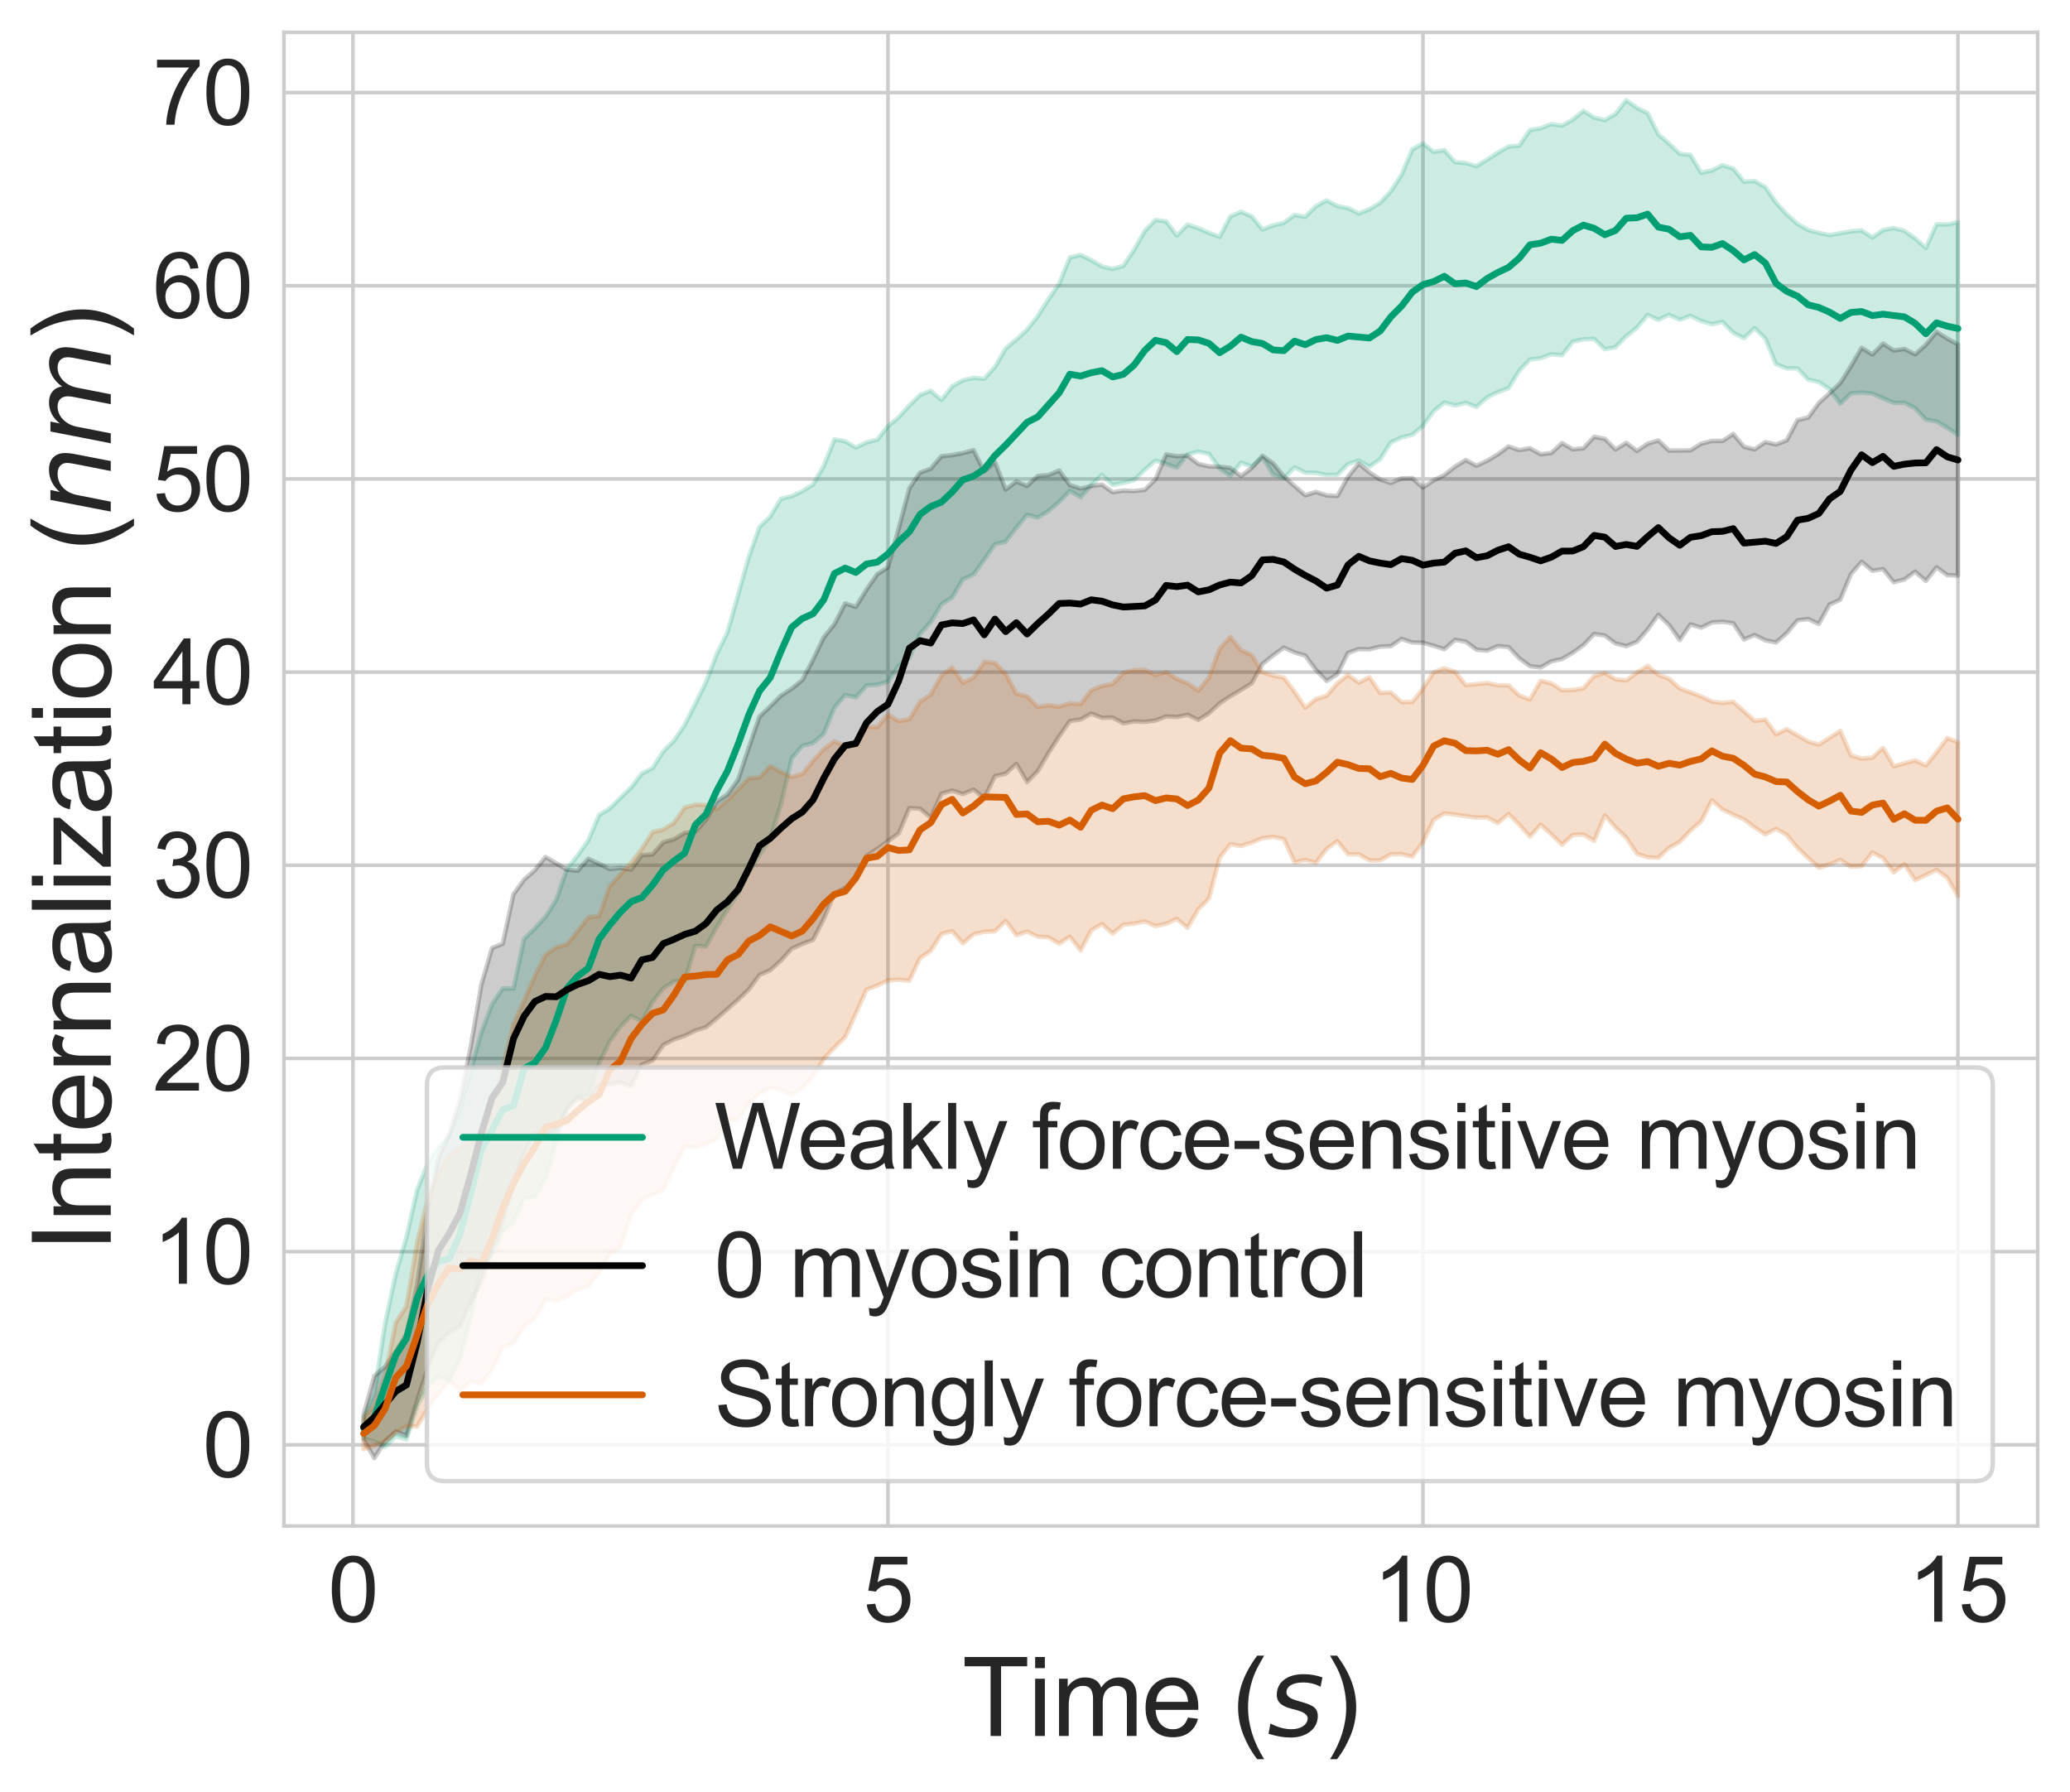 <?xml version="1.0" encoding="utf-8" standalone="no"?>
<!DOCTYPE svg PUBLIC "-//W3C//DTD SVG 1.1//EN"
  "http://www.w3.org/Graphics/SVG/1.1/DTD/svg11.dtd">
<svg xmlns:xlink="http://www.w3.org/1999/xlink" width="461.044pt" height="399.131pt" viewBox="0 0 461.044 399.131" xmlns="http://www.w3.org/2000/svg" version="1.1">
 <defs>
  <style type="text/css">*{stroke-linejoin: round; stroke-linecap: butt}</style>
 </defs>
 <g id="figure_1">
  <g id="patch_1">
   <path d="M 0 399.131 
L 461.044 399.131 
L 461.044 0 
L 0 0 
z
" style="fill: #ffffff"/>
  </g>
  <g id="axes_1">
   <g id="patch_2">
    <path d="M 63.244 339.84 
L 453.844 339.84 
L 453.844 7.2 
L 63.244 7.2 
z
" style="fill: #ffffff"/>
   </g>
   <g id="matplotlib.axis_1">
    <g id="xtick_1">
     <g id="line2d_1">
      <path d="M 78.615 339.84 
L 78.615 7.2 
" clip-path="url(#p8adc476e46)" style="fill: none; stroke: #cccccc; stroke-width: 0.8; stroke-linecap: round"/>
     </g>
     <g id="text_1">
      <!-- 0 -->
      <g style="fill: #262626" transform="translate(73.054 361.156) scale(0.2 -0.2)">
       <defs>
        <path id="ArialMT-30" d="M 266 2259 
Q 266 3072 433 3567 
Q 600 4063 929 4331 
Q 1259 4600 1759 4600 
Q 2128 4600 2406 4451 
Q 2684 4303 2865 4023 
Q 3047 3744 3150 3342 
Q 3253 2941 3253 2259 
Q 3253 1453 3087 958 
Q 2922 463 2592 192 
Q 2263 -78 1759 -78 
Q 1097 -78 719 397 
Q 266 969 266 2259 
z
M 844 2259 
Q 844 1131 1108 757 
Q 1372 384 1759 384 
Q 2147 384 2411 759 
Q 2675 1134 2675 2259 
Q 2675 3391 2411 3762 
Q 2147 4134 1753 4134 
Q 1366 4134 1134 3806 
Q 844 3388 844 2259 
z
" transform="scale(0.016)"/>
       </defs>
       <use xlink:href="#ArialMT-30"/>
      </g>
     </g>
    </g>
    <g id="xtick_2">
     <g id="line2d_2">
      <path d="M 197.773 339.84 
L 197.773 7.2 
" clip-path="url(#p8adc476e46)" style="fill: none; stroke: #cccccc; stroke-width: 0.8; stroke-linecap: round"/>
     </g>
     <g id="text_2">
      <!-- 5 -->
      <g style="fill: #262626" transform="translate(192.212 361.156) scale(0.2 -0.2)">
       <defs>
        <path id="ArialMT-35" d="M 266 1200 
L 856 1250 
Q 922 819 1161 601 
Q 1400 384 1738 384 
Q 2144 384 2425 690 
Q 2706 997 2706 1503 
Q 2706 1984 2436 2262 
Q 2166 2541 1728 2541 
Q 1456 2541 1237 2417 
Q 1019 2294 894 2097 
L 366 2166 
L 809 4519 
L 3088 4519 
L 3088 3981 
L 1259 3981 
L 1013 2750 
Q 1425 3038 1878 3038 
Q 2478 3038 2890 2622 
Q 3303 2206 3303 1553 
Q 3303 931 2941 478 
Q 2500 -78 1738 -78 
Q 1113 -78 717 272 
Q 322 622 266 1200 
z
" transform="scale(0.016)"/>
       </defs>
       <use xlink:href="#ArialMT-35"/>
      </g>
     </g>
    </g>
    <g id="xtick_3">
     <g id="line2d_3">
      <path d="M 316.931 339.84 
L 316.931 7.2 
" clip-path="url(#p8adc476e46)" style="fill: none; stroke: #cccccc; stroke-width: 0.8; stroke-linecap: round"/>
     </g>
     <g id="text_3">
      <!-- 10 -->
      <g style="fill: #262626" transform="translate(305.809 361.156) scale(0.2 -0.2)">
       <defs>
        <path id="ArialMT-31" d="M 2384 0 
L 1822 0 
L 1822 3584 
Q 1619 3391 1289 3197 
Q 959 3003 697 2906 
L 697 3450 
Q 1169 3672 1522 3987 
Q 1875 4303 2022 4600 
L 2384 4600 
L 2384 0 
z
" transform="scale(0.016)"/>
       </defs>
       <use xlink:href="#ArialMT-31"/>
       <use xlink:href="#ArialMT-30" x="55.615"/>
      </g>
     </g>
    </g>
    <g id="xtick_4">
     <g id="line2d_4">
      <path d="M 436.089 339.84 
L 436.089 7.2 
" clip-path="url(#p8adc476e46)" style="fill: none; stroke: #cccccc; stroke-width: 0.8; stroke-linecap: round"/>
     </g>
     <g id="text_4">
      <!-- 15 -->
      <g style="fill: #262626" transform="translate(424.967 361.156) scale(0.2 -0.2)">
       <use xlink:href="#ArialMT-31"/>
       <use xlink:href="#ArialMT-35" x="55.615"/>
      </g>
     </g>
    </g>
    <g id="text_5">
     <!-- Time ($s$) -->
     <g style="fill: #262626" transform="translate(214.264 386.651) scale(0.24 -0.24)">
      <defs>
       <path id="ArialMT-54" d="M 1659 0 
L 1659 4041 
L 150 4041 
L 150 4581 
L 3781 4581 
L 3781 4041 
L 2266 4041 
L 2266 0 
L 1659 0 
z
" transform="scale(0.016)"/>
       <path id="ArialMT-69" d="M 425 3934 
L 425 4581 
L 988 4581 
L 988 3934 
L 425 3934 
z
M 425 0 
L 425 3319 
L 988 3319 
L 988 0 
L 425 0 
z
" transform="scale(0.016)"/>
       <path id="ArialMT-6d" d="M 422 0 
L 422 3319 
L 925 3319 
L 925 2853 
Q 1081 3097 1340 3245 
Q 1600 3394 1931 3394 
Q 2300 3394 2536 3241 
Q 2772 3088 2869 2813 
Q 3263 3394 3894 3394 
Q 4388 3394 4653 3120 
Q 4919 2847 4919 2278 
L 4919 0 
L 4359 0 
L 4359 2091 
Q 4359 2428 4304 2576 
Q 4250 2725 4106 2815 
Q 3963 2906 3769 2906 
Q 3419 2906 3187 2673 
Q 2956 2441 2956 1928 
L 2956 0 
L 2394 0 
L 2394 2156 
Q 2394 2531 2256 2718 
Q 2119 2906 1806 2906 
Q 1569 2906 1367 2781 
Q 1166 2656 1075 2415 
Q 984 2175 984 1722 
L 984 0 
L 422 0 
z
" transform="scale(0.016)"/>
       <path id="ArialMT-65" d="M 2694 1069 
L 3275 997 
Q 3138 488 2766 206 
Q 2394 -75 1816 -75 
Q 1088 -75 661 373 
Q 234 822 234 1631 
Q 234 2469 665 2931 
Q 1097 3394 1784 3394 
Q 2450 3394 2872 2941 
Q 3294 2488 3294 1666 
Q 3294 1616 3291 1516 
L 816 1516 
Q 847 969 1125 678 
Q 1403 388 1819 388 
Q 2128 388 2347 550 
Q 2566 713 2694 1069 
z
M 847 1978 
L 2700 1978 
Q 2663 2397 2488 2606 
Q 2219 2931 1791 2931 
Q 1403 2931 1139 2672 
Q 875 2413 847 1978 
z
" transform="scale(0.016)"/>
       <path id="ArialMT-20" transform="scale(0.016)"/>
       <path id="ArialMT-28" d="M 1497 -1347 
Q 1031 -759 709 28 
Q 388 816 388 1659 
Q 388 2403 628 3084 
Q 909 3875 1497 4659 
L 1900 4659 
Q 1522 4009 1400 3731 
Q 1209 3300 1100 2831 
Q 966 2247 966 1656 
Q 966 153 1900 -1347 
L 1497 -1347 
z
" transform="scale(0.016)"/>
       <path id="DejaVuSans-Oblique-73" d="M 3200 3397 
L 3091 2853 
Q 2863 2978 2609 3040 
Q 2356 3103 2088 3103 
Q 1634 3103 1373 2948 
Q 1113 2794 1113 2528 
Q 1113 2219 1719 2053 
Q 1766 2041 1788 2034 
L 1972 1978 
Q 2547 1819 2739 1644 
Q 2931 1469 2931 1166 
Q 2931 609 2489 259 
Q 2047 -91 1331 -91 
Q 1053 -91 747 -37 
Q 441 16 72 128 
L 184 722 
Q 500 559 806 475 
Q 1113 391 1394 391 
Q 1816 391 2080 572 
Q 2344 753 2344 1031 
Q 2344 1331 1650 1516 
L 1591 1531 
L 1394 1581 
Q 956 1697 753 1886 
Q 550 2075 550 2369 
Q 550 2928 970 3256 
Q 1391 3584 2113 3584 
Q 2397 3584 2667 3537 
Q 2938 3491 3200 3397 
z
" transform="scale(0.016)"/>
       <path id="ArialMT-29" d="M 791 -1347 
L 388 -1347 
Q 1322 153 1322 1656 
Q 1322 2244 1188 2822 
Q 1081 3291 891 3722 
Q 769 4003 388 4659 
L 791 4659 
Q 1378 3875 1659 3084 
Q 1900 2403 1900 1659 
Q 1900 816 1576 28 
Q 1253 -759 791 -1347 
z
" transform="scale(0.016)"/>
      </defs>
      <use xlink:href="#ArialMT-54" transform="translate(0 0.203)"/>
      <use xlink:href="#ArialMT-69" transform="translate(61.084 0.203)"/>
      <use xlink:href="#ArialMT-6d" transform="translate(83.301 0.203)"/>
      <use xlink:href="#ArialMT-65" transform="translate(166.602 0.203)"/>
      <use xlink:href="#ArialMT-20" transform="translate(222.217 0.203)"/>
      <use xlink:href="#ArialMT-28" transform="translate(250 0.203)"/>
      <use xlink:href="#DejaVuSans-Oblique-73" transform="translate(283.301 0.203)"/>
      <use xlink:href="#ArialMT-29" transform="translate(335.4 0.203)"/>
     </g>
    </g>
   </g>
   <g id="matplotlib.axis_2">
    <g id="ytick_1">
     <g id="line2d_5">
      <path d="M 63.244 321.766 
L 453.844 321.766 
" clip-path="url(#p8adc476e46)" style="fill: none; stroke: #cccccc; stroke-width: 0.8; stroke-linecap: round"/>
     </g>
     <g id="text_6">
      <!-- 0 -->
      <g style="fill: #262626" transform="translate(45.122 328.924) scale(0.2 -0.2)">
       <use xlink:href="#ArialMT-30"/>
      </g>
     </g>
    </g>
    <g id="ytick_2">
     <g id="line2d_6">
      <path d="M 63.244 278.744 
L 453.844 278.744 
" clip-path="url(#p8adc476e46)" style="fill: none; stroke: #cccccc; stroke-width: 0.8; stroke-linecap: round"/>
     </g>
     <g id="text_7">
      <!-- 10 -->
      <g style="fill: #262626" transform="translate(34 285.902) scale(0.2 -0.2)">
       <use xlink:href="#ArialMT-31"/>
       <use xlink:href="#ArialMT-30" x="55.615"/>
      </g>
     </g>
    </g>
    <g id="ytick_3">
     <g id="line2d_7">
      <path d="M 63.244 235.722 
L 453.844 235.722 
" clip-path="url(#p8adc476e46)" style="fill: none; stroke: #cccccc; stroke-width: 0.8; stroke-linecap: round"/>
     </g>
     <g id="text_8">
      <!-- 20 -->
      <g style="fill: #262626" transform="translate(34 242.88) scale(0.2 -0.2)">
       <defs>
        <path id="ArialMT-32" d="M 3222 541 
L 3222 0 
L 194 0 
Q 188 203 259 391 
Q 375 700 629 1000 
Q 884 1300 1366 1694 
Q 2113 2306 2375 2664 
Q 2638 3022 2638 3341 
Q 2638 3675 2398 3904 
Q 2159 4134 1775 4134 
Q 1369 4134 1125 3890 
Q 881 3647 878 3216 
L 300 3275 
Q 359 3922 746 4261 
Q 1134 4600 1788 4600 
Q 2447 4600 2831 4234 
Q 3216 3869 3216 3328 
Q 3216 3053 3103 2787 
Q 2991 2522 2730 2228 
Q 2469 1934 1863 1422 
Q 1356 997 1212 845 
Q 1069 694 975 541 
L 3222 541 
z
" transform="scale(0.016)"/>
       </defs>
       <use xlink:href="#ArialMT-32"/>
       <use xlink:href="#ArialMT-30" x="55.615"/>
      </g>
     </g>
    </g>
    <g id="ytick_4">
     <g id="line2d_8">
      <path d="M 63.244 192.7 
L 453.844 192.7 
" clip-path="url(#p8adc476e46)" style="fill: none; stroke: #cccccc; stroke-width: 0.8; stroke-linecap: round"/>
     </g>
     <g id="text_9">
      <!-- 30 -->
      <g style="fill: #262626" transform="translate(34 199.858) scale(0.2 -0.2)">
       <defs>
        <path id="ArialMT-33" d="M 269 1209 
L 831 1284 
Q 928 806 1161 595 
Q 1394 384 1728 384 
Q 2125 384 2398 659 
Q 2672 934 2672 1341 
Q 2672 1728 2419 1979 
Q 2166 2231 1775 2231 
Q 1616 2231 1378 2169 
L 1441 2663 
Q 1497 2656 1531 2656 
Q 1891 2656 2178 2843 
Q 2466 3031 2466 3422 
Q 2466 3731 2256 3934 
Q 2047 4138 1716 4138 
Q 1388 4138 1169 3931 
Q 950 3725 888 3313 
L 325 3413 
Q 428 3978 793 4289 
Q 1159 4600 1703 4600 
Q 2078 4600 2393 4439 
Q 2709 4278 2876 4000 
Q 3044 3722 3044 3409 
Q 3044 3113 2884 2869 
Q 2725 2625 2413 2481 
Q 2819 2388 3044 2092 
Q 3269 1797 3269 1353 
Q 3269 753 2831 336 
Q 2394 -81 1725 -81 
Q 1122 -81 723 278 
Q 325 638 269 1209 
z
" transform="scale(0.016)"/>
       </defs>
       <use xlink:href="#ArialMT-33"/>
       <use xlink:href="#ArialMT-30" x="55.615"/>
      </g>
     </g>
    </g>
    <g id="ytick_5">
     <g id="line2d_9">
      <path d="M 63.244 149.679 
L 453.844 149.679 
" clip-path="url(#p8adc476e46)" style="fill: none; stroke: #cccccc; stroke-width: 0.8; stroke-linecap: round"/>
     </g>
     <g id="text_10">
      <!-- 40 -->
      <g style="fill: #262626" transform="translate(34 156.836) scale(0.2 -0.2)">
       <defs>
        <path id="ArialMT-34" d="M 2069 0 
L 2069 1097 
L 81 1097 
L 81 1613 
L 2172 4581 
L 2631 4581 
L 2631 1613 
L 3250 1613 
L 3250 1097 
L 2631 1097 
L 2631 0 
L 2069 0 
z
M 2069 1613 
L 2069 3678 
L 634 1613 
L 2069 1613 
z
" transform="scale(0.016)"/>
       </defs>
       <use xlink:href="#ArialMT-34"/>
       <use xlink:href="#ArialMT-30" x="55.615"/>
      </g>
     </g>
    </g>
    <g id="ytick_6">
     <g id="line2d_10">
      <path d="M 63.244 106.657 
L 453.844 106.657 
" clip-path="url(#p8adc476e46)" style="fill: none; stroke: #cccccc; stroke-width: 0.8; stroke-linecap: round"/>
     </g>
     <g id="text_11">
      <!-- 50 -->
      <g style="fill: #262626" transform="translate(34 113.815) scale(0.2 -0.2)">
       <use xlink:href="#ArialMT-35"/>
       <use xlink:href="#ArialMT-30" x="55.615"/>
      </g>
     </g>
    </g>
    <g id="ytick_7">
     <g id="line2d_11">
      <path d="M 63.244 63.635 
L 453.844 63.635 
" clip-path="url(#p8adc476e46)" style="fill: none; stroke: #cccccc; stroke-width: 0.8; stroke-linecap: round"/>
     </g>
     <g id="text_12">
      <!-- 60 -->
      <g style="fill: #262626" transform="translate(34 70.793) scale(0.2 -0.2)">
       <defs>
        <path id="ArialMT-36" d="M 3184 3459 
L 2625 3416 
Q 2550 3747 2413 3897 
Q 2184 4138 1850 4138 
Q 1581 4138 1378 3988 
Q 1113 3794 959 3422 
Q 806 3050 800 2363 
Q 1003 2672 1297 2822 
Q 1591 2972 1913 2972 
Q 2475 2972 2870 2558 
Q 3266 2144 3266 1488 
Q 3266 1056 3080 686 
Q 2894 316 2569 119 
Q 2244 -78 1831 -78 
Q 1128 -78 684 439 
Q 241 956 241 2144 
Q 241 3472 731 4075 
Q 1159 4600 1884 4600 
Q 2425 4600 2770 4297 
Q 3116 3994 3184 3459 
z
M 888 1484 
Q 888 1194 1011 928 
Q 1134 663 1356 523 
Q 1578 384 1822 384 
Q 2178 384 2434 671 
Q 2691 959 2691 1453 
Q 2691 1928 2437 2201 
Q 2184 2475 1800 2475 
Q 1419 2475 1153 2201 
Q 888 1928 888 1484 
z
" transform="scale(0.016)"/>
       </defs>
       <use xlink:href="#ArialMT-36"/>
       <use xlink:href="#ArialMT-30" x="55.615"/>
      </g>
     </g>
    </g>
    <g id="ytick_8">
     <g id="line2d_12">
      <path d="M 63.244 20.613 
L 453.844 20.613 
" clip-path="url(#p8adc476e46)" style="fill: none; stroke: #cccccc; stroke-width: 0.8; stroke-linecap: round"/>
     </g>
     <g id="text_13">
      <!-- 70 -->
      <g style="fill: #262626" transform="translate(34 27.771) scale(0.2 -0.2)">
       <defs>
        <path id="ArialMT-37" d="M 303 3981 
L 303 4522 
L 3269 4522 
L 3269 4084 
Q 2831 3619 2401 2847 
Q 1972 2075 1738 1259 
Q 1569 684 1522 0 
L 944 0 
Q 953 541 1156 1306 
Q 1359 2072 1739 2783 
Q 2119 3494 2547 3981 
L 303 3981 
z
" transform="scale(0.016)"/>
       </defs>
       <use xlink:href="#ArialMT-37"/>
       <use xlink:href="#ArialMT-30" x="55.615"/>
      </g>
     </g>
    </g>
    <g id="text_14">
     <!-- Internalization ($nm$) -->
     <g style="fill: #262626" transform="translate(24.72 278.88) rotate(-90) scale(0.24 -0.24)">
      <defs>
       <path id="ArialMT-49" d="M 597 0 
L 597 4581 
L 1203 4581 
L 1203 0 
L 597 0 
z
" transform="scale(0.016)"/>
       <path id="ArialMT-6e" d="M 422 0 
L 422 3319 
L 928 3319 
L 928 2847 
Q 1294 3394 1984 3394 
Q 2284 3394 2536 3286 
Q 2788 3178 2913 3003 
Q 3038 2828 3088 2588 
Q 3119 2431 3119 2041 
L 3119 0 
L 2556 0 
L 2556 2019 
Q 2556 2363 2490 2533 
Q 2425 2703 2258 2804 
Q 2091 2906 1866 2906 
Q 1506 2906 1245 2678 
Q 984 2450 984 1813 
L 984 0 
L 422 0 
z
" transform="scale(0.016)"/>
       <path id="ArialMT-74" d="M 1650 503 
L 1731 6 
Q 1494 -44 1306 -44 
Q 1000 -44 831 53 
Q 663 150 594 308 
Q 525 466 525 972 
L 525 2881 
L 113 2881 
L 113 3319 
L 525 3319 
L 525 4141 
L 1084 4478 
L 1084 3319 
L 1650 3319 
L 1650 2881 
L 1084 2881 
L 1084 941 
Q 1084 700 1114 631 
Q 1144 563 1211 522 
Q 1278 481 1403 481 
Q 1497 481 1650 503 
z
" transform="scale(0.016)"/>
       <path id="ArialMT-72" d="M 416 0 
L 416 3319 
L 922 3319 
L 922 2816 
Q 1116 3169 1280 3281 
Q 1444 3394 1641 3394 
Q 1925 3394 2219 3213 
L 2025 2691 
Q 1819 2813 1613 2813 
Q 1428 2813 1281 2702 
Q 1134 2591 1072 2394 
Q 978 2094 978 1738 
L 978 0 
L 416 0 
z
" transform="scale(0.016)"/>
       <path id="ArialMT-61" d="M 2588 409 
Q 2275 144 1986 34 
Q 1697 -75 1366 -75 
Q 819 -75 525 192 
Q 231 459 231 875 
Q 231 1119 342 1320 
Q 453 1522 633 1644 
Q 813 1766 1038 1828 
Q 1203 1872 1538 1913 
Q 2219 1994 2541 2106 
Q 2544 2222 2544 2253 
Q 2544 2597 2384 2738 
Q 2169 2928 1744 2928 
Q 1347 2928 1158 2789 
Q 969 2650 878 2297 
L 328 2372 
Q 403 2725 575 2942 
Q 747 3159 1072 3276 
Q 1397 3394 1825 3394 
Q 2250 3394 2515 3294 
Q 2781 3194 2906 3042 
Q 3031 2891 3081 2659 
Q 3109 2516 3109 2141 
L 3109 1391 
Q 3109 606 3145 398 
Q 3181 191 3288 0 
L 2700 0 
Q 2613 175 2588 409 
z
M 2541 1666 
Q 2234 1541 1622 1453 
Q 1275 1403 1131 1340 
Q 988 1278 909 1158 
Q 831 1038 831 891 
Q 831 666 1001 516 
Q 1172 366 1500 366 
Q 1825 366 2078 508 
Q 2331 650 2450 897 
Q 2541 1088 2541 1459 
L 2541 1666 
z
" transform="scale(0.016)"/>
       <path id="ArialMT-6c" d="M 409 0 
L 409 4581 
L 972 4581 
L 972 0 
L 409 0 
z
" transform="scale(0.016)"/>
       <path id="ArialMT-7a" d="M 125 0 
L 125 456 
L 2238 2881 
Q 1878 2863 1603 2863 
L 250 2863 
L 250 3319 
L 2963 3319 
L 2963 2947 
L 1166 841 
L 819 456 
Q 1197 484 1528 484 
L 3063 484 
L 3063 0 
L 125 0 
z
" transform="scale(0.016)"/>
       <path id="ArialMT-6f" d="M 213 1659 
Q 213 2581 725 3025 
Q 1153 3394 1769 3394 
Q 2453 3394 2887 2945 
Q 3322 2497 3322 1706 
Q 3322 1066 3130 698 
Q 2938 331 2570 128 
Q 2203 -75 1769 -75 
Q 1072 -75 642 372 
Q 213 819 213 1659 
z
M 791 1659 
Q 791 1022 1069 705 
Q 1347 388 1769 388 
Q 2188 388 2466 706 
Q 2744 1025 2744 1678 
Q 2744 2294 2464 2611 
Q 2184 2928 1769 2928 
Q 1347 2928 1069 2612 
Q 791 2297 791 1659 
z
" transform="scale(0.016)"/>
       <path id="DejaVuSans-Oblique-6e" d="M 3566 2113 
L 3156 0 
L 2578 0 
L 2988 2091 
Q 3016 2238 3031 2350 
Q 3047 2463 3047 2528 
Q 3047 2791 2881 2937 
Q 2716 3084 2419 3084 
Q 1956 3084 1622 2776 
Q 1288 2469 1184 1941 
L 800 0 
L 225 0 
L 903 3500 
L 1478 3500 
L 1363 2950 
Q 1603 3253 1940 3418 
Q 2278 3584 2650 3584 
Q 3113 3584 3367 3334 
Q 3622 3084 3622 2631 
Q 3622 2519 3608 2391 
Q 3594 2263 3566 2113 
z
" transform="scale(0.016)"/>
       <path id="DejaVuSans-Oblique-6d" d="M 5747 2113 
L 5338 0 
L 4763 0 
L 5166 2094 
Q 5191 2228 5203 2325 
Q 5216 2422 5216 2491 
Q 5216 2772 5059 2928 
Q 4903 3084 4622 3084 
Q 4203 3084 3875 2770 
Q 3547 2456 3450 1953 
L 3066 0 
L 2491 0 
L 2900 2094 
Q 2925 2209 2937 2307 
Q 2950 2406 2950 2484 
Q 2950 2769 2794 2926 
Q 2638 3084 2363 3084 
Q 1938 3084 1609 2770 
Q 1281 2456 1184 1953 
L 800 0 
L 225 0 
L 909 3500 
L 1484 3500 
L 1375 2956 
Q 1609 3263 1923 3423 
Q 2238 3584 2597 3584 
Q 2978 3584 3223 3384 
Q 3469 3184 3519 2828 
Q 3781 3197 4126 3390 
Q 4472 3584 4856 3584 
Q 5306 3584 5551 3325 
Q 5797 3066 5797 2591 
Q 5797 2488 5784 2364 
Q 5772 2241 5747 2113 
z
" transform="scale(0.016)"/>
      </defs>
      <use xlink:href="#ArialMT-49" transform="translate(0 0.203)"/>
      <use xlink:href="#ArialMT-6e" transform="translate(27.783 0.203)"/>
      <use xlink:href="#ArialMT-74" transform="translate(83.398 0.203)"/>
      <use xlink:href="#ArialMT-65" transform="translate(111.182 0.203)"/>
      <use xlink:href="#ArialMT-72" transform="translate(166.797 0.203)"/>
      <use xlink:href="#ArialMT-6e" transform="translate(200.098 0.203)"/>
      <use xlink:href="#ArialMT-61" transform="translate(255.713 0.203)"/>
      <use xlink:href="#ArialMT-6c" transform="translate(311.328 0.203)"/>
      <use xlink:href="#ArialMT-69" transform="translate(333.545 0.203)"/>
      <use xlink:href="#ArialMT-7a" transform="translate(355.762 0.203)"/>
      <use xlink:href="#ArialMT-61" transform="translate(405.762 0.203)"/>
      <use xlink:href="#ArialMT-74" transform="translate(461.377 0.203)"/>
      <use xlink:href="#ArialMT-69" transform="translate(489.16 0.203)"/>
      <use xlink:href="#ArialMT-6f" transform="translate(511.377 0.203)"/>
      <use xlink:href="#ArialMT-6e" transform="translate(566.992 0.203)"/>
      <use xlink:href="#ArialMT-20" transform="translate(622.607 0.203)"/>
      <use xlink:href="#ArialMT-28" transform="translate(650.391 0.203)"/>
      <use xlink:href="#DejaVuSans-Oblique-6e" transform="translate(683.691 0.203)"/>
      <use xlink:href="#DejaVuSans-Oblique-6d" transform="translate(747.07 0.203)"/>
      <use xlink:href="#ArialMT-29" transform="translate(844.482 0.203)"/>
     </g>
    </g>
   </g>
   <g id="PolyCollection_1">
    <defs>
     <path id="mea0f40012a" d="M 80.998 -83.471 
L 80.998 -78.767 
L 83.381 -78.12 
L 85.765 -76.917 
L 88.148 -79.28 
L 90.531 -78.585 
L 92.914 -86.052 
L 95.297 -90.478 
L 97.68 -92.608 
L 100.064 -91.68 
L 102.447 -96.565 
L 104.83 -105.77 
L 107.213 -116.982 
L 109.596 -119.649 
L 111.979 -124.903 
L 114.363 -126.885 
L 116.746 -132.232 
L 119.129 -132.56 
L 121.512 -136.664 
L 123.895 -145.148 
L 126.278 -152.435 
L 128.662 -154.862 
L 131.045 -155.14 
L 133.428 -162.337 
L 135.811 -167.22 
L 138.194 -170.498 
L 140.577 -172.926 
L 142.96 -171.667 
L 145.344 -176.018 
L 147.727 -179.04 
L 150.11 -180.597 
L 152.493 -180.592 
L 154.876 -188.509 
L 157.259 -188.36 
L 159.643 -192.672 
L 162.026 -196.573 
L 164.409 -200.172 
L 166.792 -204.855 
L 169.175 -208.738 
L 171.558 -212.354 
L 173.942 -220.055 
L 176.325 -230.231 
L 178.708 -233.04 
L 181.091 -233.661 
L 183.474 -235.746 
L 185.857 -241.541 
L 188.241 -244.359 
L 190.624 -243.837 
L 193.007 -246.476 
L 195.39 -246.644 
L 197.773 -247.331 
L 200.156 -250.838 
L 202.539 -252.611 
L 204.923 -257.999 
L 207.306 -260.554 
L 209.689 -264.579 
L 212.072 -266.072 
L 214.455 -270.119 
L 216.838 -271.2 
L 219.222 -274.503 
L 221.605 -277.941 
L 223.988 -278.511 
L 226.371 -281.597 
L 228.754 -284.488 
L 231.137 -283.852 
L 233.521 -285.339 
L 235.904 -287.364 
L 238.287 -289.819 
L 240.67 -288.4 
L 243.053 -291.059 
L 245.436 -293.376 
L 247.82 -291.116 
L 250.203 -291.611 
L 252.586 -292.202 
L 254.969 -294.476 
L 257.352 -296.562 
L 259.735 -295.815 
L 262.118 -294.98 
L 264.502 -297.944 
L 266.885 -298.565 
L 269.268 -298.05 
L 271.651 -294.792 
L 274.034 -293.159 
L 276.417 -296.121 
L 278.801 -295.202 
L 281.184 -297.248 
L 283.567 -293.478 
L 285.95 -292.576 
L 288.333 -295.058 
L 290.716 -293.884 
L 293.1 -293.829 
L 295.483 -293.354 
L 297.866 -293.401 
L 300.249 -295.807 
L 302.632 -296.565 
L 305.015 -295.187 
L 307.399 -296.858 
L 309.782 -300.609 
L 312.165 -301.714 
L 314.548 -302.298 
L 316.931 -304.278 
L 319.314 -307.561 
L 321.698 -309.5 
L 324.081 -308.834 
L 326.464 -309.418 
L 328.847 -308.508 
L 331.23 -310.641 
L 333.613 -311.808 
L 335.996 -312.684 
L 338.38 -316.577 
L 340.763 -319.073 
L 343.146 -319.372 
L 345.529 -320.241 
L 347.912 -320.038 
L 350.295 -323.047 
L 352.679 -323.577 
L 355.062 -323.65 
L 357.445 -321.342 
L 359.828 -321.858 
L 362.211 -324.263 
L 364.594 -326.174 
L 366.978 -328.994 
L 369.361 -327.915 
L 371.744 -329.023 
L 374.127 -327.921 
L 376.51 -328.809 
L 378.893 -327.65 
L 381.277 -326.938 
L 383.66 -327.44 
L 386.043 -325.031 
L 388.426 -323.817 
L 390.809 -326.06 
L 393.192 -323.688 
L 395.575 -318.024 
L 397.959 -317.085 
L 400.342 -317.096 
L 402.725 -314.581 
L 405.108 -314.059 
L 407.491 -312.451 
L 409.874 -309.25 
L 412.258 -311.519 
L 414.641 -311.699 
L 417.024 -311.484 
L 419.407 -310.435 
L 421.79 -309.411 
L 424.173 -309.427 
L 426.557 -308.223 
L 428.94 -305.684 
L 431.323 -305.276 
L 433.706 -303.857 
L 436.089 -302.283 
L 436.089 -349.66 
L 436.089 -349.66 
L 433.706 -349.124 
L 431.323 -349.189 
L 428.94 -343.905 
L 426.557 -346.03 
L 424.173 -347.704 
L 421.79 -348.347 
L 419.407 -347.898 
L 417.024 -346.22 
L 414.641 -347.81 
L 412.258 -347.605 
L 409.874 -347.193 
L 407.491 -346.774 
L 405.108 -347.264 
L 402.725 -347.908 
L 400.342 -349.269 
L 397.959 -351.41 
L 395.575 -353.997 
L 393.192 -357.433 
L 390.809 -358.812 
L 388.426 -358.682 
L 386.043 -361.584 
L 383.66 -362.349 
L 381.277 -361.166 
L 378.893 -360.657 
L 376.51 -364.618 
L 374.127 -364.883 
L 371.744 -367.15 
L 369.361 -369.195 
L 366.978 -373.915 
L 364.594 -375.107 
L 362.211 -376.811 
L 359.828 -373.758 
L 357.445 -372.37 
L 355.062 -372.928 
L 352.679 -374.424 
L 350.295 -372.477 
L 347.912 -371.145 
L 345.529 -371.497 
L 343.146 -370.58 
L 340.763 -370.154 
L 338.38 -366.699 
L 335.996 -366.494 
L 333.613 -365.12 
L 331.23 -363.599 
L 328.847 -362.106 
L 326.464 -362.816 
L 324.081 -363.006 
L 321.698 -365.689 
L 319.314 -365.306 
L 316.931 -367.193 
L 314.548 -365.845 
L 312.165 -360.195 
L 309.782 -356.537 
L 307.399 -353.973 
L 305.015 -352.531 
L 302.632 -351.578 
L 300.249 -352.774 
L 297.866 -353.247 
L 295.483 -354.499 
L 293.1 -353.209 
L 290.716 -350.848 
L 288.333 -351.267 
L 285.95 -349.499 
L 283.567 -348.928 
L 281.184 -348.028 
L 278.801 -350.918 
L 276.417 -351.962 
L 274.034 -350.93 
L 271.651 -346.374 
L 269.268 -347.273 
L 266.885 -348.309 
L 264.502 -349.108 
L 262.118 -346.677 
L 259.735 -349.827 
L 257.352 -350.133 
L 254.969 -347.692 
L 252.586 -343.442 
L 250.203 -339.918 
L 247.82 -339.255 
L 245.436 -339.787 
L 243.053 -341.199 
L 240.67 -342.354 
L 238.287 -341.789 
L 235.904 -335.914 
L 233.521 -332.497 
L 231.137 -328.74 
L 228.754 -325.674 
L 226.371 -323.527 
L 223.988 -321.485 
L 221.605 -317.427 
L 219.222 -314.779 
L 216.838 -314.981 
L 214.455 -314.438 
L 212.072 -313.076 
L 209.689 -310.055 
L 207.306 -312.111 
L 204.923 -311.166 
L 202.539 -308.806 
L 200.156 -306.213 
L 197.773 -304.201 
L 195.39 -301.225 
L 193.007 -300.595 
L 190.624 -299.459 
L 188.241 -300.868 
L 185.857 -301.283 
L 183.474 -295.366 
L 181.091 -291.23 
L 178.708 -289.751 
L 176.325 -288.63 
L 173.942 -288.065 
L 171.558 -284.101 
L 169.175 -281.79 
L 166.792 -275.121 
L 164.409 -266.688 
L 162.026 -258.321 
L 159.643 -253.438 
L 157.259 -247.226 
L 154.876 -242.386 
L 152.493 -237.669 
L 150.11 -234.174 
L 147.727 -231.764 
L 145.344 -228.062 
L 142.96 -226.843 
L 140.577 -223.766 
L 138.194 -221.467 
L 135.811 -219.089 
L 133.428 -217.616 
L 131.045 -211.96 
L 128.662 -208.623 
L 126.278 -205.621 
L 123.895 -198.714 
L 121.512 -194.983 
L 119.129 -192.382 
L 116.746 -190.069 
L 114.363 -178.97 
L 111.979 -179.032 
L 109.596 -175.482 
L 107.213 -169.181 
L 104.83 -160.793 
L 102.447 -151.961 
L 100.064 -146.037 
L 97.68 -143.806 
L 95.297 -140.041 
L 92.914 -134.137 
L 90.531 -123.557 
L 88.148 -115.404 
L 85.765 -104.279 
L 83.381 -88.84 
L 80.998 -83.471 
z
" style="stroke: #009e73; stroke-opacity: 0.2"/>
    </defs>
    <g clip-path="url(#p8adc476e46)">
     <use xlink:href="#mea0f40012a" x="0" y="399.131" style="fill: #009e73; fill-opacity: 0.2; stroke: #009e73; stroke-opacity: 0.2"/>
    </g>
   </g>
   <g id="PolyCollection_2">
    <defs>
     <path id="ma6bae521f4" d="M 80.998 -84.176 
L 80.998 -78.529 
L 83.381 -74.411 
L 85.765 -78.146 
L 88.148 -80.365 
L 90.531 -79.42 
L 92.914 -87.227 
L 95.297 -94.504 
L 97.68 -100.218 
L 100.064 -102.335 
L 102.447 -103.809 
L 104.83 -109.11 
L 107.213 -113.697 
L 109.596 -121.282 
L 111.979 -127.168 
L 114.363 -135.647 
L 116.746 -142.472 
L 119.129 -146.856 
L 121.512 -146.169 
L 123.895 -147.427 
L 126.278 -152.025 
L 128.662 -154.567 
L 131.045 -153.552 
L 133.428 -157.546 
L 135.811 -157.649 
L 138.194 -158.086 
L 140.577 -157.15 
L 142.96 -162.043 
L 145.344 -162.965 
L 147.727 -166.417 
L 150.11 -167.638 
L 152.493 -168.447 
L 154.876 -169.632 
L 157.259 -170.382 
L 159.643 -172.331 
L 162.026 -174.422 
L 164.409 -176.511 
L 166.792 -178.807 
L 169.175 -182.033 
L 171.558 -183.063 
L 173.942 -185.205 
L 176.325 -187.853 
L 178.708 -188.92 
L 181.091 -189.824 
L 183.474 -194.473 
L 185.857 -200.139 
L 188.241 -201.432 
L 190.624 -203.119 
L 193.007 -208.531 
L 195.39 -210.069 
L 197.773 -211.813 
L 200.156 -213.533 
L 202.539 -219.164 
L 204.923 -219.038 
L 207.306 -217.055 
L 209.689 -222.364 
L 212.072 -223.077 
L 214.455 -222.306 
L 216.838 -223.288 
L 219.222 -221.378 
L 221.605 -226.289 
L 223.988 -226.82 
L 226.371 -229.015 
L 228.754 -224.957 
L 231.137 -227.407 
L 233.521 -231.442 
L 235.904 -235.134 
L 238.287 -238.558 
L 240.67 -238.895 
L 243.053 -240.218 
L 245.436 -239.278 
L 247.82 -239.337 
L 250.203 -238.032 
L 252.586 -238.483 
L 254.969 -238.371 
L 257.352 -238.661 
L 259.735 -239.591 
L 262.118 -239.443 
L 264.502 -239.958 
L 266.885 -238.819 
L 269.268 -240.294 
L 271.651 -242.52 
L 274.034 -244.077 
L 276.417 -245.479 
L 278.801 -246.97 
L 281.184 -251.28 
L 283.567 -253.176 
L 285.95 -254.911 
L 288.333 -253.838 
L 290.716 -253.128 
L 293.1 -249.921 
L 295.483 -247.492 
L 297.866 -249.01 
L 300.249 -253.738 
L 302.632 -254.585 
L 305.015 -254.529 
L 307.399 -255.124 
L 309.782 -255.218 
L 312.165 -256.853 
L 314.548 -256.06 
L 316.931 -255.996 
L 319.314 -255.315 
L 321.698 -254.561 
L 324.081 -256.641 
L 326.464 -256.232 
L 328.847 -254.457 
L 331.23 -254.219 
L 333.613 -255.241 
L 335.996 -255.038 
L 338.38 -252.541 
L 340.763 -250.772 
L 343.146 -250.486 
L 345.529 -251.845 
L 347.912 -252.376 
L 350.295 -253.76 
L 352.679 -255.466 
L 355.062 -257.948 
L 357.445 -257.6 
L 359.828 -255.833 
L 362.211 -255.246 
L 364.594 -256.212 
L 366.978 -258.944 
L 369.361 -262.225 
L 371.744 -259.949 
L 374.127 -256.6 
L 376.51 -260.092 
L 378.893 -259.347 
L 381.277 -260.508 
L 383.66 -260.665 
L 386.043 -260.328 
L 388.426 -256.724 
L 390.809 -257.718 
L 393.192 -256.533 
L 395.575 -256.067 
L 397.959 -258.14 
L 400.342 -260.982 
L 402.725 -261.275 
L 405.108 -260.188 
L 407.491 -264.51 
L 409.874 -265.584 
L 412.258 -271.292 
L 414.641 -274.032 
L 417.024 -272.029 
L 419.407 -272.394 
L 421.79 -269.475 
L 424.173 -270.099 
L 426.557 -271.826 
L 428.94 -269.773 
L 431.323 -272.784 
L 433.706 -271.056 
L 436.089 -270.954 
L 436.089 -322.425 
L 436.089 -322.425 
L 433.706 -323.729 
L 431.323 -325.228 
L 428.94 -322.34 
L 426.557 -320.226 
L 424.173 -321.424 
L 421.79 -321.085 
L 419.407 -322.601 
L 417.024 -320.18 
L 414.641 -321.67 
L 412.258 -317.59 
L 409.874 -313.805 
L 407.491 -311.574 
L 405.108 -309.388 
L 402.725 -306.132 
L 400.342 -305.588 
L 397.959 -301.069 
L 395.575 -300.155 
L 393.192 -300.678 
L 390.809 -299.052 
L 388.426 -299.639 
L 386.043 -302.48 
L 383.66 -300.934 
L 381.277 -300.933 
L 378.893 -300.324 
L 376.51 -298.839 
L 374.127 -298.801 
L 371.744 -298.781 
L 369.361 -301.038 
L 366.978 -300.321 
L 364.594 -298.703 
L 362.211 -300.511 
L 359.828 -299.029 
L 357.445 -301.403 
L 355.062 -301.852 
L 352.679 -299.302 
L 350.295 -299.07 
L 347.912 -300.443 
L 345.529 -298.255 
L 343.146 -297.97 
L 340.763 -299.294 
L 338.38 -298.881 
L 335.996 -299.706 
L 333.613 -297.937 
L 331.23 -296.517 
L 328.847 -295.412 
L 326.464 -296.683 
L 324.081 -295.214 
L 321.698 -293.332 
L 319.314 -292.155 
L 316.931 -290.559 
L 314.548 -292.651 
L 312.165 -292.586 
L 309.782 -291.571 
L 307.399 -292.339 
L 305.015 -293.927 
L 302.632 -295.894 
L 300.249 -292.964 
L 297.866 -288.667 
L 295.483 -288.802 
L 293.1 -289.576 
L 290.716 -288.84 
L 288.333 -290.892 
L 285.95 -293.041 
L 283.567 -295.933 
L 281.184 -297.615 
L 278.801 -294.893 
L 276.417 -293.128 
L 274.034 -294.903 
L 271.651 -295.199 
L 269.268 -295.263 
L 266.885 -295.819 
L 264.502 -297.684 
L 262.118 -297.525 
L 259.735 -297.924 
L 257.352 -292.355 
L 254.969 -290.031 
L 252.586 -289.765 
L 250.203 -289.865 
L 247.82 -289.506 
L 245.436 -291.215 
L 243.053 -290.891 
L 240.67 -290.319 
L 238.287 -291.097 
L 235.904 -294.336 
L 233.521 -293.344 
L 231.137 -293.135 
L 228.754 -290.921 
L 226.371 -291.908 
L 223.988 -290.106 
L 221.605 -296.24 
L 219.222 -294.128 
L 216.838 -298.872 
L 214.455 -298.225 
L 212.072 -297.768 
L 209.689 -297.535 
L 207.306 -294.773 
L 204.923 -293.872 
L 202.539 -290.367 
L 200.156 -281.377 
L 197.773 -272.771 
L 195.39 -271.258 
L 193.007 -267.847 
L 190.624 -263.973 
L 188.241 -264.742 
L 185.857 -260.116 
L 183.474 -257.183 
L 181.091 -252.213 
L 178.708 -247.679 
L 176.325 -245.743 
L 173.942 -244.223 
L 171.558 -241.816 
L 169.175 -239.57 
L 166.792 -232.669 
L 164.409 -225.515 
L 162.026 -222.211 
L 159.643 -220.611 
L 157.259 -216.574 
L 154.876 -213.888 
L 152.493 -213.652 
L 150.11 -212.232 
L 147.727 -211.548 
L 145.344 -208.836 
L 142.96 -208.699 
L 140.577 -205.47 
L 138.194 -205.855 
L 135.811 -205.601 
L 133.428 -206.752 
L 131.045 -207.885 
L 128.662 -205.23 
L 126.278 -205.447 
L 123.895 -206.869 
L 121.512 -208.278 
L 119.129 -205.342 
L 116.746 -203.246 
L 114.363 -199.986 
L 111.979 -188.963 
L 109.596 -188.011 
L 107.213 -179.843 
L 104.83 -165.906 
L 102.447 -154.221 
L 100.064 -146.556 
L 97.68 -141.237 
L 95.297 -129.857 
L 92.914 -113.018 
L 90.531 -101.979 
L 88.148 -98.17 
L 85.765 -94.731 
L 83.381 -92.702 
L 80.998 -84.176 
z
" style="stroke: #000000; stroke-opacity: 0.2"/>
    </defs>
    <g clip-path="url(#p8adc476e46)">
     <use xlink:href="#ma6bae521f4" x="0" y="399.131" style="fill-opacity: 0.2; stroke: #000000; stroke-opacity: 0.2"/>
    </g>
   </g>
   <g id="PolyCollection_3">
    <defs>
     <path id="m4259d6e2e7" d="M 80.998 -83.338 
L 80.998 -76.42 
L 83.381 -77.137 
L 85.765 -78.175 
L 88.148 -80.126 
L 90.531 -81.524 
L 92.914 -81.465 
L 95.297 -85.486 
L 97.68 -88.706 
L 100.064 -91.59 
L 102.447 -89.464 
L 104.83 -91.504 
L 107.213 -91.003 
L 109.596 -94.029 
L 111.979 -99.073 
L 114.363 -100.018 
L 116.746 -103.744 
L 119.129 -105.521 
L 121.512 -109.786 
L 123.895 -109.35 
L 126.278 -110.474 
L 128.662 -111.931 
L 131.045 -112.708 
L 133.428 -115.62 
L 135.811 -119.931 
L 138.194 -121.236 
L 140.577 -128.73 
L 142.96 -131.958 
L 145.344 -133.118 
L 147.727 -134.076 
L 150.11 -139.216 
L 152.493 -143.843 
L 154.876 -143.596 
L 157.259 -144.361 
L 159.643 -145.365 
L 162.026 -149.829 
L 164.409 -149.811 
L 166.792 -153.335 
L 169.175 -155.635 
L 171.558 -156.879 
L 173.942 -156.306 
L 176.325 -155.255 
L 178.708 -156.799 
L 181.091 -159.422 
L 183.474 -163.324 
L 185.857 -165.854 
L 188.241 -168.21 
L 190.624 -173.392 
L 193.007 -178.749 
L 195.39 -179.642 
L 197.773 -180.771 
L 200.156 -180.953 
L 202.539 -180.754 
L 204.923 -185.778 
L 207.306 -187.389 
L 209.689 -191.132 
L 212.072 -191.766 
L 214.455 -189.076 
L 216.838 -191.053 
L 219.222 -191.616 
L 221.605 -191.736 
L 223.988 -194.059 
L 226.371 -190.865 
L 228.754 -191.668 
L 231.137 -190.539 
L 233.521 -190.395 
L 235.904 -188.986 
L 238.287 -190.532 
L 240.67 -187.473 
L 243.053 -191.944 
L 245.436 -193.338 
L 247.82 -191.241 
L 250.203 -193.184 
L 252.586 -193.434 
L 254.969 -193.923 
L 257.352 -192.9 
L 259.735 -193.404 
L 262.118 -194.485 
L 264.502 -192.524 
L 266.885 -196.613 
L 269.268 -199.053 
L 271.651 -208.14 
L 274.034 -211.115 
L 276.417 -210.728 
L 278.801 -211.481 
L 281.184 -212.474 
L 283.567 -212.743 
L 285.95 -212.267 
L 288.333 -207.067 
L 290.716 -207.641 
L 293.1 -206.989 
L 295.483 -210.093 
L 297.866 -211.806 
L 300.249 -208.862 
L 302.632 -208.9 
L 305.015 -207.524 
L 307.399 -207.512 
L 309.782 -208.871 
L 312.165 -208.94 
L 314.548 -208.318 
L 316.931 -211.589 
L 319.314 -216.547 
L 321.698 -217.998 
L 324.081 -217.724 
L 326.464 -217.384 
L 328.847 -217.047 
L 331.23 -217.09 
L 333.613 -215.815 
L 335.996 -217.861 
L 338.38 -215.479 
L 340.763 -212.821 
L 343.146 -215.479 
L 345.529 -213.3 
L 347.912 -210.989 
L 350.295 -213.198 
L 352.679 -213.283 
L 355.062 -211.856 
L 357.445 -217.537 
L 359.828 -214.839 
L 362.211 -212.576 
L 364.594 -209.005 
L 366.978 -208.212 
L 369.361 -208.096 
L 371.744 -210.312 
L 374.127 -211.643 
L 376.51 -214.155 
L 378.893 -216.212 
L 381.277 -220.918 
L 383.66 -218.839 
L 386.043 -217.702 
L 388.426 -216.659 
L 390.809 -214.864 
L 393.192 -213.306 
L 395.575 -214.56 
L 397.959 -213.188 
L 400.342 -210.322 
L 402.725 -208.067 
L 405.108 -205.884 
L 407.491 -206.626 
L 409.874 -207.654 
L 412.258 -206.113 
L 414.641 -206.25 
L 417.024 -209.285 
L 419.407 -208.012 
L 421.79 -204.856 
L 424.173 -206.656 
L 426.557 -203.13 
L 428.94 -204.256 
L 431.323 -205.406 
L 433.706 -203.671 
L 436.089 -199.564 
L 436.089 -233.822 
L 436.089 -233.822 
L 433.706 -234.771 
L 431.323 -231.589 
L 428.94 -228.648 
L 426.557 -229.791 
L 424.173 -229.157 
L 421.79 -228.479 
L 419.407 -232.578 
L 417.024 -230.395 
L 414.641 -230.177 
L 412.258 -230.895 
L 409.874 -236.39 
L 407.491 -234.827 
L 405.108 -233.329 
L 402.725 -233.964 
L 400.342 -235.392 
L 397.959 -236.766 
L 395.575 -235.589 
L 393.192 -238.892 
L 390.809 -238.595 
L 388.426 -240.728 
L 386.043 -242.831 
L 383.66 -242.596 
L 381.277 -242.901 
L 378.893 -244.041 
L 376.51 -244.959 
L 374.127 -245.826 
L 371.744 -247.979 
L 369.361 -248.853 
L 366.978 -250.851 
L 364.594 -249.329 
L 362.211 -247.6 
L 359.828 -247.842 
L 357.445 -249.266 
L 355.062 -248.57 
L 352.679 -245.871 
L 350.295 -245.456 
L 347.912 -245.413 
L 345.529 -246.937 
L 343.146 -247.52 
L 340.763 -243.361 
L 338.38 -244.241 
L 335.996 -246.507 
L 333.613 -246.504 
L 331.23 -247.02 
L 328.847 -246.774 
L 326.464 -246.552 
L 324.081 -249.506 
L 321.698 -250.315 
L 319.314 -249.434 
L 316.931 -245.776 
L 314.548 -242.779 
L 312.165 -242.794 
L 309.782 -244.934 
L 307.399 -244.817 
L 305.015 -248.327 
L 302.632 -247.091 
L 300.249 -248.84 
L 297.866 -246.975 
L 295.483 -244.19 
L 293.1 -243.456 
L 290.716 -241.541 
L 288.333 -245.087 
L 285.95 -248.224 
L 283.567 -248.664 
L 281.184 -249.387 
L 278.801 -253.245 
L 276.417 -254.312 
L 274.034 -257.252 
L 271.651 -254.663 
L 269.268 -248.23 
L 266.885 -245.316 
L 264.502 -246.943 
L 262.118 -247.923 
L 259.735 -249.469 
L 257.352 -248.771 
L 254.969 -249.96 
L 252.586 -249.909 
L 250.203 -249.268 
L 247.82 -246.825 
L 245.436 -246.345 
L 243.053 -245.427 
L 240.67 -242.316 
L 238.287 -242.481 
L 235.904 -241.747 
L 233.521 -242.076 
L 231.137 -241.691 
L 228.754 -244.051 
L 226.371 -244.637 
L 223.988 -249.045 
L 221.605 -251.502 
L 219.222 -251.705 
L 216.838 -248.216 
L 214.455 -247.079 
L 212.072 -250.46 
L 209.689 -248.73 
L 207.306 -244.459 
L 204.923 -242.859 
L 202.539 -238.977 
L 200.156 -238.503 
L 197.773 -239.998 
L 195.39 -237.208 
L 193.007 -237.242 
L 190.624 -233.876 
L 188.241 -233.053 
L 185.857 -234.028 
L 183.474 -232.297 
L 181.091 -229.678 
L 178.708 -226.771 
L 176.325 -226.12 
L 173.942 -227.202 
L 171.558 -228.557 
L 169.175 -225.967 
L 166.792 -225.81 
L 164.409 -223.318 
L 162.026 -220.882 
L 159.643 -218.931 
L 157.259 -219.856 
L 154.876 -219.919 
L 152.493 -219.286 
L 150.11 -215.872 
L 147.727 -214.381 
L 145.344 -213.82 
L 142.96 -210.049 
L 140.577 -207.018 
L 138.194 -204.371 
L 135.811 -201.767 
L 133.428 -195.127 
L 131.045 -194.843 
L 128.662 -191.755 
L 126.278 -188.799 
L 123.895 -188.165 
L 121.512 -186.462 
L 119.129 -181.788 
L 116.746 -176.296 
L 114.363 -171.103 
L 111.979 -161.174 
L 109.596 -152.437 
L 107.213 -144.481 
L 104.83 -145.166 
L 102.447 -143.522 
L 100.064 -141.948 
L 97.68 -137.938 
L 95.297 -132.085 
L 92.914 -122.398 
L 90.531 -108.261 
L 88.148 -104.548 
L 85.765 -92.533 
L 83.381 -86.191 
L 80.998 -83.338 
z
" style="stroke: #d55e00; stroke-opacity: 0.2"/>
    </defs>
    <g clip-path="url(#p8adc476e46)">
     <use xlink:href="#m4259d6e2e7" x="0" y="399.131" style="fill: #d55e00; fill-opacity: 0.2; stroke: #d55e00; stroke-opacity: 0.2"/>
    </g>
   </g>
   <g id="line2d_13">
    <path d="M 80.998 318.012 
L 83.381 315.651 
L 85.765 308.533 
L 88.148 301.789 
L 90.531 298.06 
L 92.914 289.036 
L 95.297 283.871 
L 97.68 280.924 
L 100.064 280.272 
L 102.447 274.868 
L 104.83 265.849 
L 107.213 256.049 
L 111.979 247.163 
L 114.363 246.203 
L 116.746 237.98 
L 119.129 236.659 
L 121.512 233.307 
L 123.895 227.2 
L 126.278 220.103 
L 128.662 217.388 
L 131.045 215.581 
L 133.428 209.155 
L 135.811 205.976 
L 138.194 203.148 
L 140.577 200.785 
L 142.96 199.875 
L 145.344 197.091 
L 147.727 193.729 
L 150.11 191.745 
L 152.493 190.001 
L 154.876 183.683 
L 157.259 181.338 
L 159.643 176.075 
L 162.026 171.684 
L 164.409 165.7 
L 166.792 159.142 
L 169.175 153.866 
L 171.558 150.903 
L 173.942 145.071 
L 176.325 139.7 
L 178.708 137.735 
L 181.091 136.685 
L 183.474 133.575 
L 185.857 127.718 
L 188.241 126.517 
L 190.624 127.483 
L 193.007 125.595 
L 195.39 125.196 
L 197.773 123.365 
L 200.156 120.605 
L 202.539 118.423 
L 204.923 114.548 
L 207.306 112.798 
L 209.689 111.814 
L 212.072 109.556 
L 214.455 106.852 
L 216.838 106.04 
L 219.222 104.49 
L 221.605 101.446 
L 223.988 99.132 
L 228.754 94.049 
L 231.137 92.835 
L 235.904 87.492 
L 238.287 83.327 
L 240.67 83.754 
L 243.053 83.002 
L 245.436 82.549 
L 247.82 83.945 
L 250.203 83.366 
L 252.586 81.309 
L 254.969 78.046 
L 257.352 75.783 
L 259.735 76.31 
L 262.118 78.302 
L 264.502 75.605 
L 266.885 75.694 
L 269.268 76.469 
L 271.651 78.548 
L 274.034 77.086 
L 276.417 75.089 
L 278.801 76.071 
L 281.184 76.493 
L 283.567 77.927 
L 285.95 78.093 
L 288.333 75.968 
L 290.716 76.764 
L 293.1 75.612 
L 295.483 75.204 
L 297.866 75.806 
L 300.249 74.84 
L 305.015 75.272 
L 307.399 73.715 
L 309.782 70.557 
L 312.165 68.176 
L 314.548 65.059 
L 316.931 63.395 
L 319.314 62.697 
L 321.698 61.536 
L 324.081 63.211 
L 326.464 63.014 
L 328.847 63.824 
L 331.23 62.011 
L 333.613 60.667 
L 335.996 59.542 
L 338.38 57.493 
L 340.763 54.517 
L 343.146 54.155 
L 345.529 53.262 
L 347.912 53.539 
L 350.295 51.369 
L 352.679 50.13 
L 355.062 50.842 
L 357.445 52.275 
L 359.828 51.323 
L 362.211 48.594 
L 364.594 48.49 
L 366.978 47.676 
L 369.361 50.576 
L 371.744 51.044 
L 374.127 52.729 
L 376.51 52.417 
L 378.893 54.977 
L 381.277 55.079 
L 383.66 54.236 
L 386.043 55.823 
L 388.426 57.881 
L 390.809 56.695 
L 393.192 58.57 
L 395.575 63.12 
L 397.959 64.883 
L 400.342 65.948 
L 402.725 67.886 
L 405.108 68.469 
L 407.491 69.518 
L 409.874 70.909 
L 412.258 69.569 
L 414.641 69.376 
L 417.024 70.279 
L 419.407 69.964 
L 424.173 70.565 
L 426.557 72.004 
L 428.94 74.336 
L 431.323 71.898 
L 433.706 72.64 
L 436.089 73.159 
L 436.089 73.159 
" clip-path="url(#p8adc476e46)" style="fill: none; stroke: #009e73; stroke-width: 1.5; stroke-linecap: round"/>
   </g>
   <g id="line2d_14">
    <path d="M 80.998 317.778 
L 83.381 315.574 
L 88.148 309.863 
L 90.531 308.431 
L 92.914 299.009 
L 95.297 286.95 
L 97.68 278.403 
L 100.064 274.685 
L 102.447 270.116 
L 104.83 261.623 
L 107.213 252.361 
L 109.596 244.484 
L 111.979 241.065 
L 114.363 231.314 
L 116.746 226.272 
L 119.129 223.032 
L 121.512 221.907 
L 123.895 221.982 
L 126.278 220.395 
L 128.662 219.232 
L 131.045 218.412 
L 133.428 216.981 
L 135.811 217.505 
L 138.194 217.16 
L 140.577 217.821 
L 142.96 213.76 
L 145.344 213.23 
L 147.727 210.148 
L 150.11 209.195 
L 152.493 208.081 
L 154.876 207.371 
L 157.259 205.653 
L 159.643 202.66 
L 162.026 200.814 
L 164.409 198.118 
L 166.792 193.392 
L 169.175 188.329 
L 171.558 186.691 
L 173.942 184.417 
L 176.325 182.333 
L 178.708 180.831 
L 181.091 178.112 
L 183.474 173.303 
L 185.857 169.003 
L 188.241 166.043 
L 190.624 165.585 
L 193.007 160.942 
L 195.39 158.467 
L 197.773 156.839 
L 200.156 151.676 
L 202.539 144.365 
L 204.923 142.676 
L 207.306 143.217 
L 209.689 139.181 
L 212.072 138.708 
L 214.455 138.865 
L 216.838 138.051 
L 219.222 141.378 
L 221.605 137.866 
L 223.988 140.667 
L 226.371 138.669 
L 228.754 141.191 
L 231.137 138.86 
L 233.521 136.737 
L 235.904 134.396 
L 238.287 134.303 
L 240.67 134.523 
L 243.053 133.576 
L 245.436 133.884 
L 247.82 134.709 
L 250.203 135.182 
L 254.969 134.93 
L 257.352 133.623 
L 259.735 130.373 
L 262.118 130.646 
L 264.502 130.31 
L 266.885 131.812 
L 269.268 131.352 
L 271.651 130.271 
L 274.034 129.641 
L 276.417 129.827 
L 278.801 128.199 
L 281.184 124.683 
L 283.567 124.576 
L 285.95 125.154 
L 288.333 126.766 
L 290.716 128.147 
L 293.1 129.382 
L 295.483 130.984 
L 297.866 130.292 
L 300.249 125.78 
L 302.632 123.891 
L 305.015 124.902 
L 307.399 125.399 
L 309.782 125.737 
L 312.165 124.411 
L 314.548 124.775 
L 316.931 125.853 
L 319.314 125.396 
L 321.698 125.184 
L 324.081 123.203 
L 326.464 122.673 
L 328.847 124.196 
L 331.23 123.763 
L 333.613 122.542 
L 335.996 121.759 
L 338.38 123.42 
L 340.763 124.098 
L 343.146 124.903 
L 345.529 124.081 
L 347.912 122.721 
L 350.295 122.716 
L 352.679 121.746 
L 355.062 119.231 
L 357.445 119.629 
L 359.828 121.7 
L 362.211 121.252 
L 364.594 121.673 
L 366.978 119.498 
L 369.361 117.499 
L 371.744 119.766 
L 374.127 121.43 
L 376.51 119.665 
L 378.893 119.295 
L 381.277 118.41 
L 383.66 118.331 
L 386.043 117.727 
L 388.426 120.949 
L 393.192 120.526 
L 395.575 121.02 
L 397.959 119.526 
L 400.342 115.845 
L 402.725 115.427 
L 405.108 114.343 
L 407.491 111.089 
L 409.874 109.436 
L 412.258 104.69 
L 414.641 101.28 
L 417.024 103.026 
L 419.407 101.633 
L 421.79 103.85 
L 424.173 103.369 
L 426.557 103.105 
L 428.94 103.074 
L 431.323 100.125 
L 433.706 101.738 
L 436.089 102.441 
L 436.089 102.441 
" clip-path="url(#p8adc476e46)" style="fill: none; stroke: #000000; stroke-width: 1.5; stroke-linecap: round"/>
   </g>
   <g id="line2d_15">
    <path d="M 80.998 319.251 
L 83.381 317.467 
L 85.765 313.777 
L 88.148 306.793 
L 90.531 304.238 
L 95.297 290.345 
L 97.68 285.809 
L 100.064 282.362 
L 102.447 282.638 
L 104.83 280.795 
L 107.213 281.389 
L 109.596 275.898 
L 111.979 269.007 
L 114.363 263.57 
L 116.746 259.11 
L 119.129 255.476 
L 121.512 251.007 
L 123.895 250.373 
L 126.278 249.494 
L 128.662 247.288 
L 131.045 245.355 
L 133.428 243.757 
L 135.811 238.282 
L 138.194 236.327 
L 140.577 231.257 
L 142.96 228.128 
L 145.344 225.662 
L 147.727 224.902 
L 150.11 221.586 
L 152.493 217.566 
L 154.876 217.373 
L 157.259 217.022 
L 159.643 216.983 
L 162.026 213.775 
L 164.409 212.566 
L 166.792 209.558 
L 169.175 208.33 
L 171.558 206.412 
L 176.325 208.443 
L 178.708 207.345 
L 181.091 204.581 
L 183.474 201.32 
L 185.857 199.19 
L 188.241 198.499 
L 190.624 195.497 
L 193.007 191.135 
L 195.39 190.706 
L 197.773 188.746 
L 200.156 189.403 
L 202.539 189.265 
L 204.923 184.812 
L 207.306 183.207 
L 209.689 179.2 
L 212.072 178.018 
L 214.455 181.053 
L 216.838 179.496 
L 219.222 177.47 
L 223.988 177.578 
L 226.371 181.38 
L 228.754 181.271 
L 231.137 183.016 
L 233.521 182.895 
L 235.904 183.764 
L 238.287 182.624 
L 240.67 184.236 
L 243.053 180.445 
L 245.436 179.289 
L 247.82 180.098 
L 250.203 177.905 
L 252.586 177.459 
L 254.969 177.189 
L 257.352 178.295 
L 259.735 177.694 
L 262.118 177.927 
L 264.502 179.397 
L 266.885 178.166 
L 269.268 175.489 
L 271.651 167.729 
L 274.034 164.947 
L 276.417 166.611 
L 278.801 166.768 
L 281.184 168.2 
L 283.567 168.428 
L 285.95 168.885 
L 288.333 173.054 
L 290.716 174.54 
L 293.1 173.908 
L 295.483 171.989 
L 297.866 169.74 
L 300.249 170.28 
L 302.632 171.135 
L 305.015 171.205 
L 307.399 172.966 
L 309.782 172.228 
L 312.165 173.264 
L 314.548 173.582 
L 316.931 170.448 
L 319.314 166.14 
L 321.698 164.974 
L 324.081 165.515 
L 326.464 167.163 
L 328.847 167.22 
L 331.23 167.076 
L 333.613 167.971 
L 335.996 166.947 
L 338.38 169.27 
L 340.763 171.039 
L 343.146 167.631 
L 345.529 169.012 
L 347.912 170.929 
L 350.295 169.804 
L 352.679 169.554 
L 355.062 168.917 
L 357.445 165.729 
L 359.828 167.79 
L 362.211 169.042 
L 364.594 169.963 
L 366.978 169.599 
L 369.361 170.656 
L 371.744 169.985 
L 374.127 170.396 
L 376.51 169.573 
L 378.893 169.004 
L 381.277 167.221 
L 383.66 168.413 
L 386.043 168.864 
L 388.426 170.437 
L 390.809 172.401 
L 393.192 173.032 
L 395.575 174.057 
L 397.959 174.154 
L 400.342 176.273 
L 402.725 178.115 
L 405.108 179.524 
L 407.491 178.404 
L 409.874 177.109 
L 412.258 180.627 
L 414.641 180.917 
L 417.024 179.291 
L 419.407 178.836 
L 421.79 182.463 
L 424.173 181.224 
L 426.557 182.67 
L 428.94 182.679 
L 431.323 180.633 
L 433.706 179.91 
L 436.089 182.437 
L 436.089 182.437 
" clip-path="url(#p8adc476e46)" style="fill: none; stroke: #d55e00; stroke-width: 1.5; stroke-linecap: round"/>
   </g>
   <g id="patch_3">
    <path d="M 63.244 339.84 
L 63.244 7.2 
" style="fill: none; stroke: #cccccc; stroke-width: 0.8; stroke-linejoin: miter; stroke-linecap: square"/>
   </g>
   <g id="patch_4">
    <path d="M 453.844 339.84 
L 453.844 7.2 
" style="fill: none; stroke: #cccccc; stroke-width: 0.8; stroke-linejoin: miter; stroke-linecap: square"/>
   </g>
   <g id="patch_5">
    <path d="M 63.244 339.84 
L 453.844 339.84 
" style="fill: none; stroke: #cccccc; stroke-width: 0.8; stroke-linejoin: miter; stroke-linecap: square"/>
   </g>
   <g id="patch_6">
    <path d="M 63.244 7.2 
L 453.844 7.2 
" style="fill: none; stroke: #cccccc; stroke-width: 0.8; stroke-linejoin: miter; stroke-linecap: square"/>
   </g>
   <g id="legend_1">
    <g id="patch_7">
     <path d="M 99.091 329.84 
L 439.844 329.84 
Q 443.844 329.84 443.844 325.84 
L 443.844 241.718 
Q 443.844 237.718 439.844 237.718 
L 99.091 237.718 
Q 95.091 237.718 95.091 241.718 
L 95.091 325.84 
Q 95.091 329.84 99.091 329.84 
z
" style="fill: #ffffff; opacity: 0.8; stroke: #cccccc; stroke-linejoin: miter"/>
    </g>
    <g id="line2d_16">
     <path d="M 103.091 253.278 
L 123.091 253.278 
L 143.091 253.278 
" style="fill: none; stroke: #009e73; stroke-width: 1.5; stroke-linecap: round"/>
    </g>
    <g id="text_15">
     <!-- Weakly force-sensitive myosin -->
     <g style="fill: #262626" transform="translate(159.091 260.277) scale(0.2 -0.2)">
      <defs>
       <path id="ArialMT-57" d="M 1294 0 
L 78 4581 
L 700 4581 
L 1397 1578 
Q 1509 1106 1591 641 
Q 1766 1375 1797 1488 
L 2669 4581 
L 3400 4581 
L 4056 2263 
Q 4303 1400 4413 641 
Q 4500 1075 4641 1638 
L 5359 4581 
L 5969 4581 
L 4713 0 
L 4128 0 
L 3163 3491 
Q 3041 3928 3019 4028 
Q 2947 3713 2884 3491 
L 1913 0 
L 1294 0 
z
" transform="scale(0.016)"/>
       <path id="ArialMT-6b" d="M 425 0 
L 425 4581 
L 988 4581 
L 988 1969 
L 2319 3319 
L 3047 3319 
L 1778 2088 
L 3175 0 
L 2481 0 
L 1384 1697 
L 988 1316 
L 988 0 
L 425 0 
z
" transform="scale(0.016)"/>
       <path id="ArialMT-79" d="M 397 -1278 
L 334 -750 
Q 519 -800 656 -800 
Q 844 -800 956 -737 
Q 1069 -675 1141 -563 
Q 1194 -478 1313 -144 
Q 1328 -97 1363 -6 
L 103 3319 
L 709 3319 
L 1400 1397 
Q 1534 1031 1641 628 
Q 1738 1016 1872 1384 
L 2581 3319 
L 3144 3319 
L 1881 -56 
Q 1678 -603 1566 -809 
Q 1416 -1088 1222 -1217 
Q 1028 -1347 759 -1347 
Q 597 -1347 397 -1278 
z
" transform="scale(0.016)"/>
       <path id="ArialMT-66" d="M 556 0 
L 556 2881 
L 59 2881 
L 59 3319 
L 556 3319 
L 556 3672 
Q 556 4006 616 4169 
Q 697 4388 901 4523 
Q 1106 4659 1475 4659 
Q 1713 4659 2000 4603 
L 1916 4113 
Q 1741 4144 1584 4144 
Q 1328 4144 1222 4034 
Q 1116 3925 1116 3625 
L 1116 3319 
L 1763 3319 
L 1763 2881 
L 1116 2881 
L 1116 0 
L 556 0 
z
" transform="scale(0.016)"/>
       <path id="ArialMT-63" d="M 2588 1216 
L 3141 1144 
Q 3050 572 2676 248 
Q 2303 -75 1759 -75 
Q 1078 -75 664 370 
Q 250 816 250 1647 
Q 250 2184 428 2587 
Q 606 2991 970 3192 
Q 1334 3394 1763 3394 
Q 2303 3394 2647 3120 
Q 2991 2847 3088 2344 
L 2541 2259 
Q 2463 2594 2264 2762 
Q 2066 2931 1784 2931 
Q 1359 2931 1093 2626 
Q 828 2322 828 1663 
Q 828 994 1084 691 
Q 1341 388 1753 388 
Q 2084 388 2306 591 
Q 2528 794 2588 1216 
z
" transform="scale(0.016)"/>
       <path id="ArialMT-2d" d="M 203 1375 
L 203 1941 
L 1931 1941 
L 1931 1375 
L 203 1375 
z
" transform="scale(0.016)"/>
       <path id="ArialMT-73" d="M 197 991 
L 753 1078 
Q 800 744 1014 566 
Q 1228 388 1613 388 
Q 2000 388 2187 545 
Q 2375 703 2375 916 
Q 2375 1106 2209 1216 
Q 2094 1291 1634 1406 
Q 1016 1563 777 1677 
Q 538 1791 414 1992 
Q 291 2194 291 2438 
Q 291 2659 392 2848 
Q 494 3038 669 3163 
Q 800 3259 1026 3326 
Q 1253 3394 1513 3394 
Q 1903 3394 2198 3281 
Q 2494 3169 2634 2976 
Q 2775 2784 2828 2463 
L 2278 2388 
Q 2241 2644 2061 2787 
Q 1881 2931 1553 2931 
Q 1166 2931 1000 2803 
Q 834 2675 834 2503 
Q 834 2394 903 2306 
Q 972 2216 1119 2156 
Q 1203 2125 1616 2013 
Q 2213 1853 2448 1751 
Q 2684 1650 2818 1456 
Q 2953 1263 2953 975 
Q 2953 694 2789 445 
Q 2625 197 2315 61 
Q 2006 -75 1616 -75 
Q 969 -75 630 194 
Q 291 463 197 991 
z
" transform="scale(0.016)"/>
       <path id="ArialMT-76" d="M 1344 0 
L 81 3319 
L 675 3319 
L 1388 1331 
Q 1503 1009 1600 663 
Q 1675 925 1809 1294 
L 2547 3319 
L 3125 3319 
L 1869 0 
L 1344 0 
z
" transform="scale(0.016)"/>
      </defs>
      <use xlink:href="#ArialMT-57"/>
      <use xlink:href="#ArialMT-65" x="92.635"/>
      <use xlink:href="#ArialMT-61" x="148.25"/>
      <use xlink:href="#ArialMT-6b" x="203.865"/>
      <use xlink:href="#ArialMT-6c" x="253.865"/>
      <use xlink:href="#ArialMT-79" x="276.082"/>
      <use xlink:href="#ArialMT-20" x="326.082"/>
      <use xlink:href="#ArialMT-66" x="353.865"/>
      <use xlink:href="#ArialMT-6f" x="381.648"/>
      <use xlink:href="#ArialMT-72" x="437.264"/>
      <use xlink:href="#ArialMT-63" x="470.564"/>
      <use xlink:href="#ArialMT-65" x="520.564"/>
      <use xlink:href="#ArialMT-2d" x="576.18"/>
      <use xlink:href="#ArialMT-73" x="609.48"/>
      <use xlink:href="#ArialMT-65" x="659.48"/>
      <use xlink:href="#ArialMT-6e" x="715.096"/>
      <use xlink:href="#ArialMT-73" x="770.711"/>
      <use xlink:href="#ArialMT-69" x="820.711"/>
      <use xlink:href="#ArialMT-74" x="842.928"/>
      <use xlink:href="#ArialMT-69" x="870.711"/>
      <use xlink:href="#ArialMT-76" x="892.928"/>
      <use xlink:href="#ArialMT-65" x="942.928"/>
      <use xlink:href="#ArialMT-20" x="998.543"/>
      <use xlink:href="#ArialMT-6d" x="1026.326"/>
      <use xlink:href="#ArialMT-79" x="1109.627"/>
      <use xlink:href="#ArialMT-6f" x="1159.627"/>
      <use xlink:href="#ArialMT-73" x="1215.242"/>
      <use xlink:href="#ArialMT-69" x="1265.242"/>
      <use xlink:href="#ArialMT-6e" x="1287.459"/>
     </g>
    </g>
    <g id="line2d_17">
     <path d="M 103.091 281.862 
L 123.091 281.862 
L 143.091 281.862 
" style="fill: none; stroke: #000000; stroke-width: 1.5; stroke-linecap: round"/>
    </g>
    <g id="text_16">
     <!-- 0 myosin control -->
     <g style="fill: #262626" transform="translate(159.091 288.862) scale(0.2 -0.2)">
      <use xlink:href="#ArialMT-30"/>
      <use xlink:href="#ArialMT-20" x="55.615"/>
      <use xlink:href="#ArialMT-6d" x="83.398"/>
      <use xlink:href="#ArialMT-79" x="166.699"/>
      <use xlink:href="#ArialMT-6f" x="216.699"/>
      <use xlink:href="#ArialMT-73" x="272.314"/>
      <use xlink:href="#ArialMT-69" x="322.314"/>
      <use xlink:href="#ArialMT-6e" x="344.531"/>
      <use xlink:href="#ArialMT-20" x="400.146"/>
      <use xlink:href="#ArialMT-63" x="427.93"/>
      <use xlink:href="#ArialMT-6f" x="477.93"/>
      <use xlink:href="#ArialMT-6e" x="533.545"/>
      <use xlink:href="#ArialMT-74" x="589.16"/>
      <use xlink:href="#ArialMT-72" x="616.943"/>
      <use xlink:href="#ArialMT-6f" x="650.244"/>
      <use xlink:href="#ArialMT-6c" x="705.859"/>
     </g>
    </g>
    <g id="line2d_18">
     <path d="M 103.091 310.631 
L 123.091 310.631 
L 143.091 310.631 
" style="fill: none; stroke: #d55e00; stroke-width: 1.5; stroke-linecap: round"/>
    </g>
    <g id="text_17">
     <!-- Strongly force-sensitive myosin -->
     <g style="fill: #262626" transform="translate(159.091 317.631) scale(0.2 -0.2)">
      <defs>
       <path id="ArialMT-53" d="M 288 1472 
L 859 1522 
Q 900 1178 1048 958 
Q 1197 738 1509 602 
Q 1822 466 2213 466 
Q 2559 466 2825 569 
Q 3091 672 3220 851 
Q 3350 1031 3350 1244 
Q 3350 1459 3225 1620 
Q 3100 1781 2813 1891 
Q 2628 1963 1997 2114 
Q 1366 2266 1113 2400 
Q 784 2572 623 2826 
Q 463 3081 463 3397 
Q 463 3744 659 4045 
Q 856 4347 1234 4503 
Q 1613 4659 2075 4659 
Q 2584 4659 2973 4495 
Q 3363 4331 3572 4012 
Q 3781 3694 3797 3291 
L 3216 3247 
Q 3169 3681 2898 3903 
Q 2628 4125 2100 4125 
Q 1550 4125 1298 3923 
Q 1047 3722 1047 3438 
Q 1047 3191 1225 3031 
Q 1400 2872 2139 2705 
Q 2878 2538 3153 2413 
Q 3553 2228 3743 1945 
Q 3934 1663 3934 1294 
Q 3934 928 3725 604 
Q 3516 281 3123 101 
Q 2731 -78 2241 -78 
Q 1619 -78 1198 103 
Q 778 284 539 648 
Q 300 1013 288 1472 
z
" transform="scale(0.016)"/>
       <path id="ArialMT-67" d="M 319 -275 
L 866 -356 
Q 900 -609 1056 -725 
Q 1266 -881 1628 -881 
Q 2019 -881 2231 -725 
Q 2444 -569 2519 -288 
Q 2563 -116 2559 434 
Q 2191 0 1641 0 
Q 956 0 581 494 
Q 206 988 206 1678 
Q 206 2153 378 2554 
Q 550 2956 876 3175 
Q 1203 3394 1644 3394 
Q 2231 3394 2613 2919 
L 2613 3319 
L 3131 3319 
L 3131 450 
Q 3131 -325 2973 -648 
Q 2816 -972 2473 -1159 
Q 2131 -1347 1631 -1347 
Q 1038 -1347 672 -1080 
Q 306 -813 319 -275 
z
M 784 1719 
Q 784 1066 1043 766 
Q 1303 466 1694 466 
Q 2081 466 2343 764 
Q 2606 1063 2606 1700 
Q 2606 2309 2336 2618 
Q 2066 2928 1684 2928 
Q 1309 2928 1046 2623 
Q 784 2319 784 1719 
z
" transform="scale(0.016)"/>
      </defs>
      <use xlink:href="#ArialMT-53"/>
      <use xlink:href="#ArialMT-74" x="66.699"/>
      <use xlink:href="#ArialMT-72" x="94.482"/>
      <use xlink:href="#ArialMT-6f" x="127.783"/>
      <use xlink:href="#ArialMT-6e" x="183.398"/>
      <use xlink:href="#ArialMT-67" x="239.014"/>
      <use xlink:href="#ArialMT-6c" x="294.629"/>
      <use xlink:href="#ArialMT-79" x="316.846"/>
      <use xlink:href="#ArialMT-20" x="366.846"/>
      <use xlink:href="#ArialMT-66" x="394.629"/>
      <use xlink:href="#ArialMT-6f" x="422.412"/>
      <use xlink:href="#ArialMT-72" x="478.027"/>
      <use xlink:href="#ArialMT-63" x="511.328"/>
      <use xlink:href="#ArialMT-65" x="561.328"/>
      <use xlink:href="#ArialMT-2d" x="616.943"/>
      <use xlink:href="#ArialMT-73" x="650.244"/>
      <use xlink:href="#ArialMT-65" x="700.244"/>
      <use xlink:href="#ArialMT-6e" x="755.859"/>
      <use xlink:href="#ArialMT-73" x="811.475"/>
      <use xlink:href="#ArialMT-69" x="861.475"/>
      <use xlink:href="#ArialMT-74" x="883.691"/>
      <use xlink:href="#ArialMT-69" x="911.475"/>
      <use xlink:href="#ArialMT-76" x="933.691"/>
      <use xlink:href="#ArialMT-65" x="983.691"/>
      <use xlink:href="#ArialMT-20" x="1039.307"/>
      <use xlink:href="#ArialMT-6d" x="1067.09"/>
      <use xlink:href="#ArialMT-79" x="1150.391"/>
      <use xlink:href="#ArialMT-6f" x="1200.391"/>
      <use xlink:href="#ArialMT-73" x="1256.006"/>
      <use xlink:href="#ArialMT-69" x="1306.006"/>
      <use xlink:href="#ArialMT-6e" x="1328.223"/>
     </g>
    </g>
   </g>
  </g>
 </g>
 <defs>
  <clipPath id="p8adc476e46">
   <rect x="63.244" y="7.2" width="390.6" height="332.64"/>
  </clipPath>
 </defs>
</svg>
